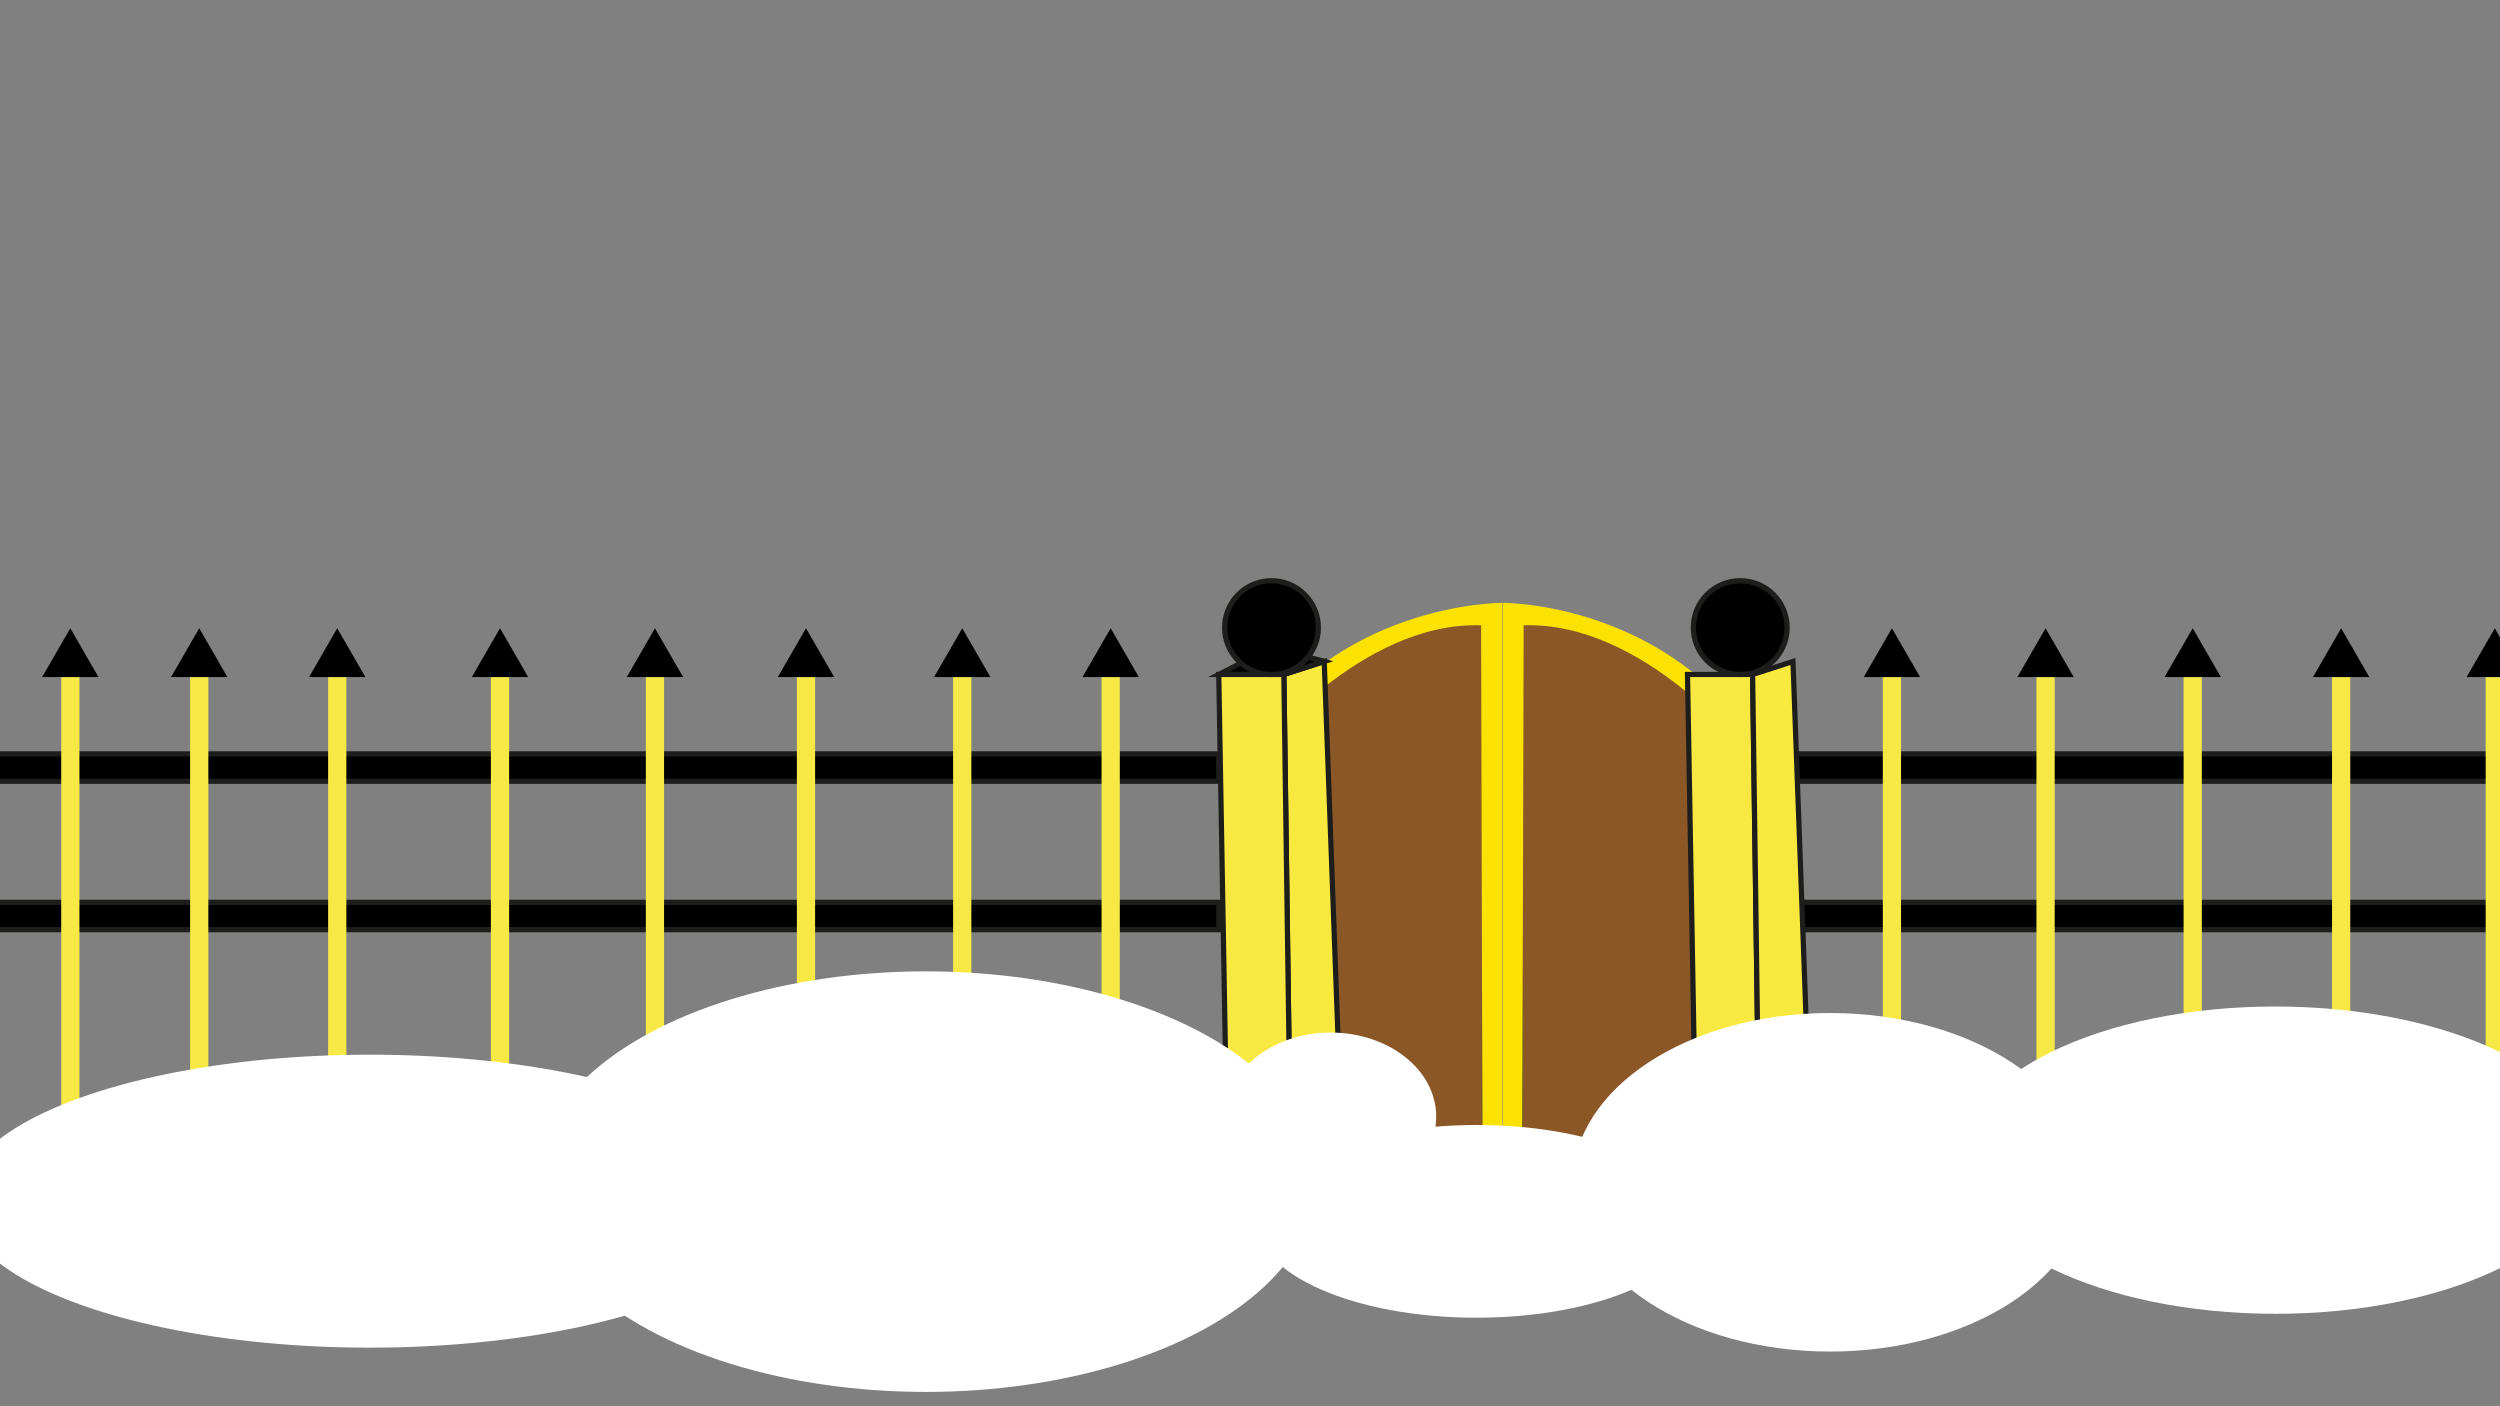 <svg id="Layer_2" data-name="Layer 2" xmlns="http://www.w3.org/2000/svg" xmlns:xlink="http://www.w3.org/1999/xlink" width="1920" height="1080" viewBox="0 0 1920 1080">
  <rect x="0" y="0" width="1920" height="1080" fill="#808080" stroke="none"/>
  <defs>
    <style>
      .cls-1 {
        fill: none;
      }

      .cls-2 {
        clip-path: url(#clip-path);
      }

      .cls-3, .cls-5, .cls-7, .cls-8 {
        stroke: #1d1d1b;
        stroke-miterlimit: 10;
      }

      .cls-3, .cls-7, .cls-8 {
        stroke-width: 4px;
      }

      .cls-4 {
        fill: #f6e946;
      }

      .cls-5 {
        fill: #8c5727;
      }

      .cls-6 {
        fill: #fbe200;
      }

      .cls-7 {
        fill: #f7e941;
      }

      .cls-8 {
        fill: #f8e93e;
      }

      .cls-9 {
        fill: #fff;
      }
    </style>
    <clipPath id="clip-path">
      <rect class="cls-1" width="1920" height="1080"/>
    </clipPath>
  </defs>
  <title>Midgrund_v2</title>
  <g class="cls-2">
    <rect class="cls-3" x="1372" y="579" width="976" height="21"/>
    <rect class="cls-3" x="-40" y="579" width="976" height="21"/>
    <rect class="cls-3" x="-40" y="693" width="976" height="21"/>
    <rect class="cls-3" x="1377" y="693" width="976" height="21"/>
    <g>
      <rect class="cls-4" x="1677" y="520" width="14" height="338"/>
      <polygon points="1684 482.5 1662.35 520 1705.65 520 1684 482.5"/>
    </g>
    <g>
      <rect class="cls-4" x="1564" y="520" width="14" height="338"/>
      <polygon points="1571 482.5 1549.35 520 1592.65 520 1571 482.5"/>
    </g>
    <g>
      <rect class="cls-4" x="1446" y="520" width="14" height="338"/>
      <polygon points="1453 482.5 1431.35 520 1474.65 520 1453 482.5"/>
    </g>
    <g>
      <rect class="cls-4" x="846" y="520" width="14" height="338"/>
      <polygon points="853 482.5 831.35 520 874.65 520 853 482.5"/>
    </g>
    <g>
      <rect class="cls-4" x="1909" y="520" width="14" height="338"/>
      <polygon points="1916 482.5 1894.35 520 1937.65 520 1916 482.5"/>
    </g>
    <g>
      <rect class="cls-4" x="1791" y="520" width="14" height="338"/>
      <polygon points="1798 482.5 1776.35 520 1819.65 520 1798 482.5"/>
    </g>
    <g>
      <rect class="cls-4" x="612" y="520" width="14" height="338"/>
      <polygon points="619 482.5 597.35 520 640.65 520 619 482.5"/>
    </g>
    <g>
      <rect class="cls-4" x="732" y="520" width="14" height="338"/>
      <polygon points="739 482.5 717.35 520 760.65 520 739 482.5"/>
    </g>
    <g>
      <rect class="cls-4" x="377" y="520" width="14" height="338"/>
      <polygon points="384 482.5 362.35 520 405.65 520 384 482.5"/>
    </g>
    <g>
      <rect class="cls-4" x="496" y="520" width="14" height="338"/>
      <polygon points="503 482.5 481.35 520 524.65 520 503 482.5"/>
    </g>
    <g>
      <rect class="cls-4" x="252" y="520" width="14" height="338"/>
      <polygon points="259 482.5 237.35 520 280.65 520 259 482.5"/>
    </g>
    <g>
      <rect class="cls-4" x="146" y="520" width="14" height="338"/>
      <polygon points="153 482.5 131.35 520 174.65 520 153 482.5"/>
    </g>
    <g>
      <rect class="cls-4" x="47" y="520" width="14" height="338"/>
      <polygon points="54 482.5 32.35 520 75.65 520 54 482.5"/>
    </g>
    <g>
      <path class="cls-5" d="M953.64,575V931h185V477.15S1085.28,456,953.64,575Z"/>
      <path class="cls-5" d="M1354,575V931H1169V477.15S1222.36,456,1354,575Z"/>
    </g>
    <g>
      <path class="cls-6" d="M953.64,578h12s78.83-100.78,171.83-97.78L1138.64,934h15V463S1023.64,462,953.64,578Z"/>
      <path class="cls-6" d="M1354,578h-12s-78.83-100.78-171.83-97.78L1169,934h-15V463S1284,462,1354,578Z"/>
    </g>
    <polygon class="cls-7" points="1302 858 1296 518 1346 518 1351 878 1302 858"/>
    <g>
      <polygon class="cls-8" points="1346 518 1377 508 1390 862 1351 878 1346 518"/>
      <circle class="cls-3" cx="1336.5" cy="482" r="36"/>
    </g>
    <g>
      <polygon class="cls-8" points="986 518 1017 508 1030 862 991 878 986 518"/>
      <g>
        <polygon class="cls-3" points="936 518 977 497 1017 508 986 518 936 518"/>
        <g>
          <polygon class="cls-7" points="942 858 936 518 986 518 991 878 942 858"/>
          <circle class="cls-3" cx="976.5" cy="482" r="36"/>
        </g>
      </g>
    </g>
    <ellipse class="cls-9" cx="284" cy="922.5" rx="314" ry="112.5"/>
    <ellipse class="cls-9" cx="1022" cy="857.5" rx="81" ry="64.5"/>
    <ellipse class="cls-9" cx="1405.5" cy="908" rx="197.5" ry="130"/>
    <ellipse class="cls-9" cx="1747.5" cy="891" rx="242.5" ry="118"/>
    <ellipse class="cls-9" cx="711" cy="907.5" rx="300" ry="161.5"/>
    <ellipse class="cls-9" cx="1134" cy="938" rx="169" ry="74"/>
  </g>
</svg>
